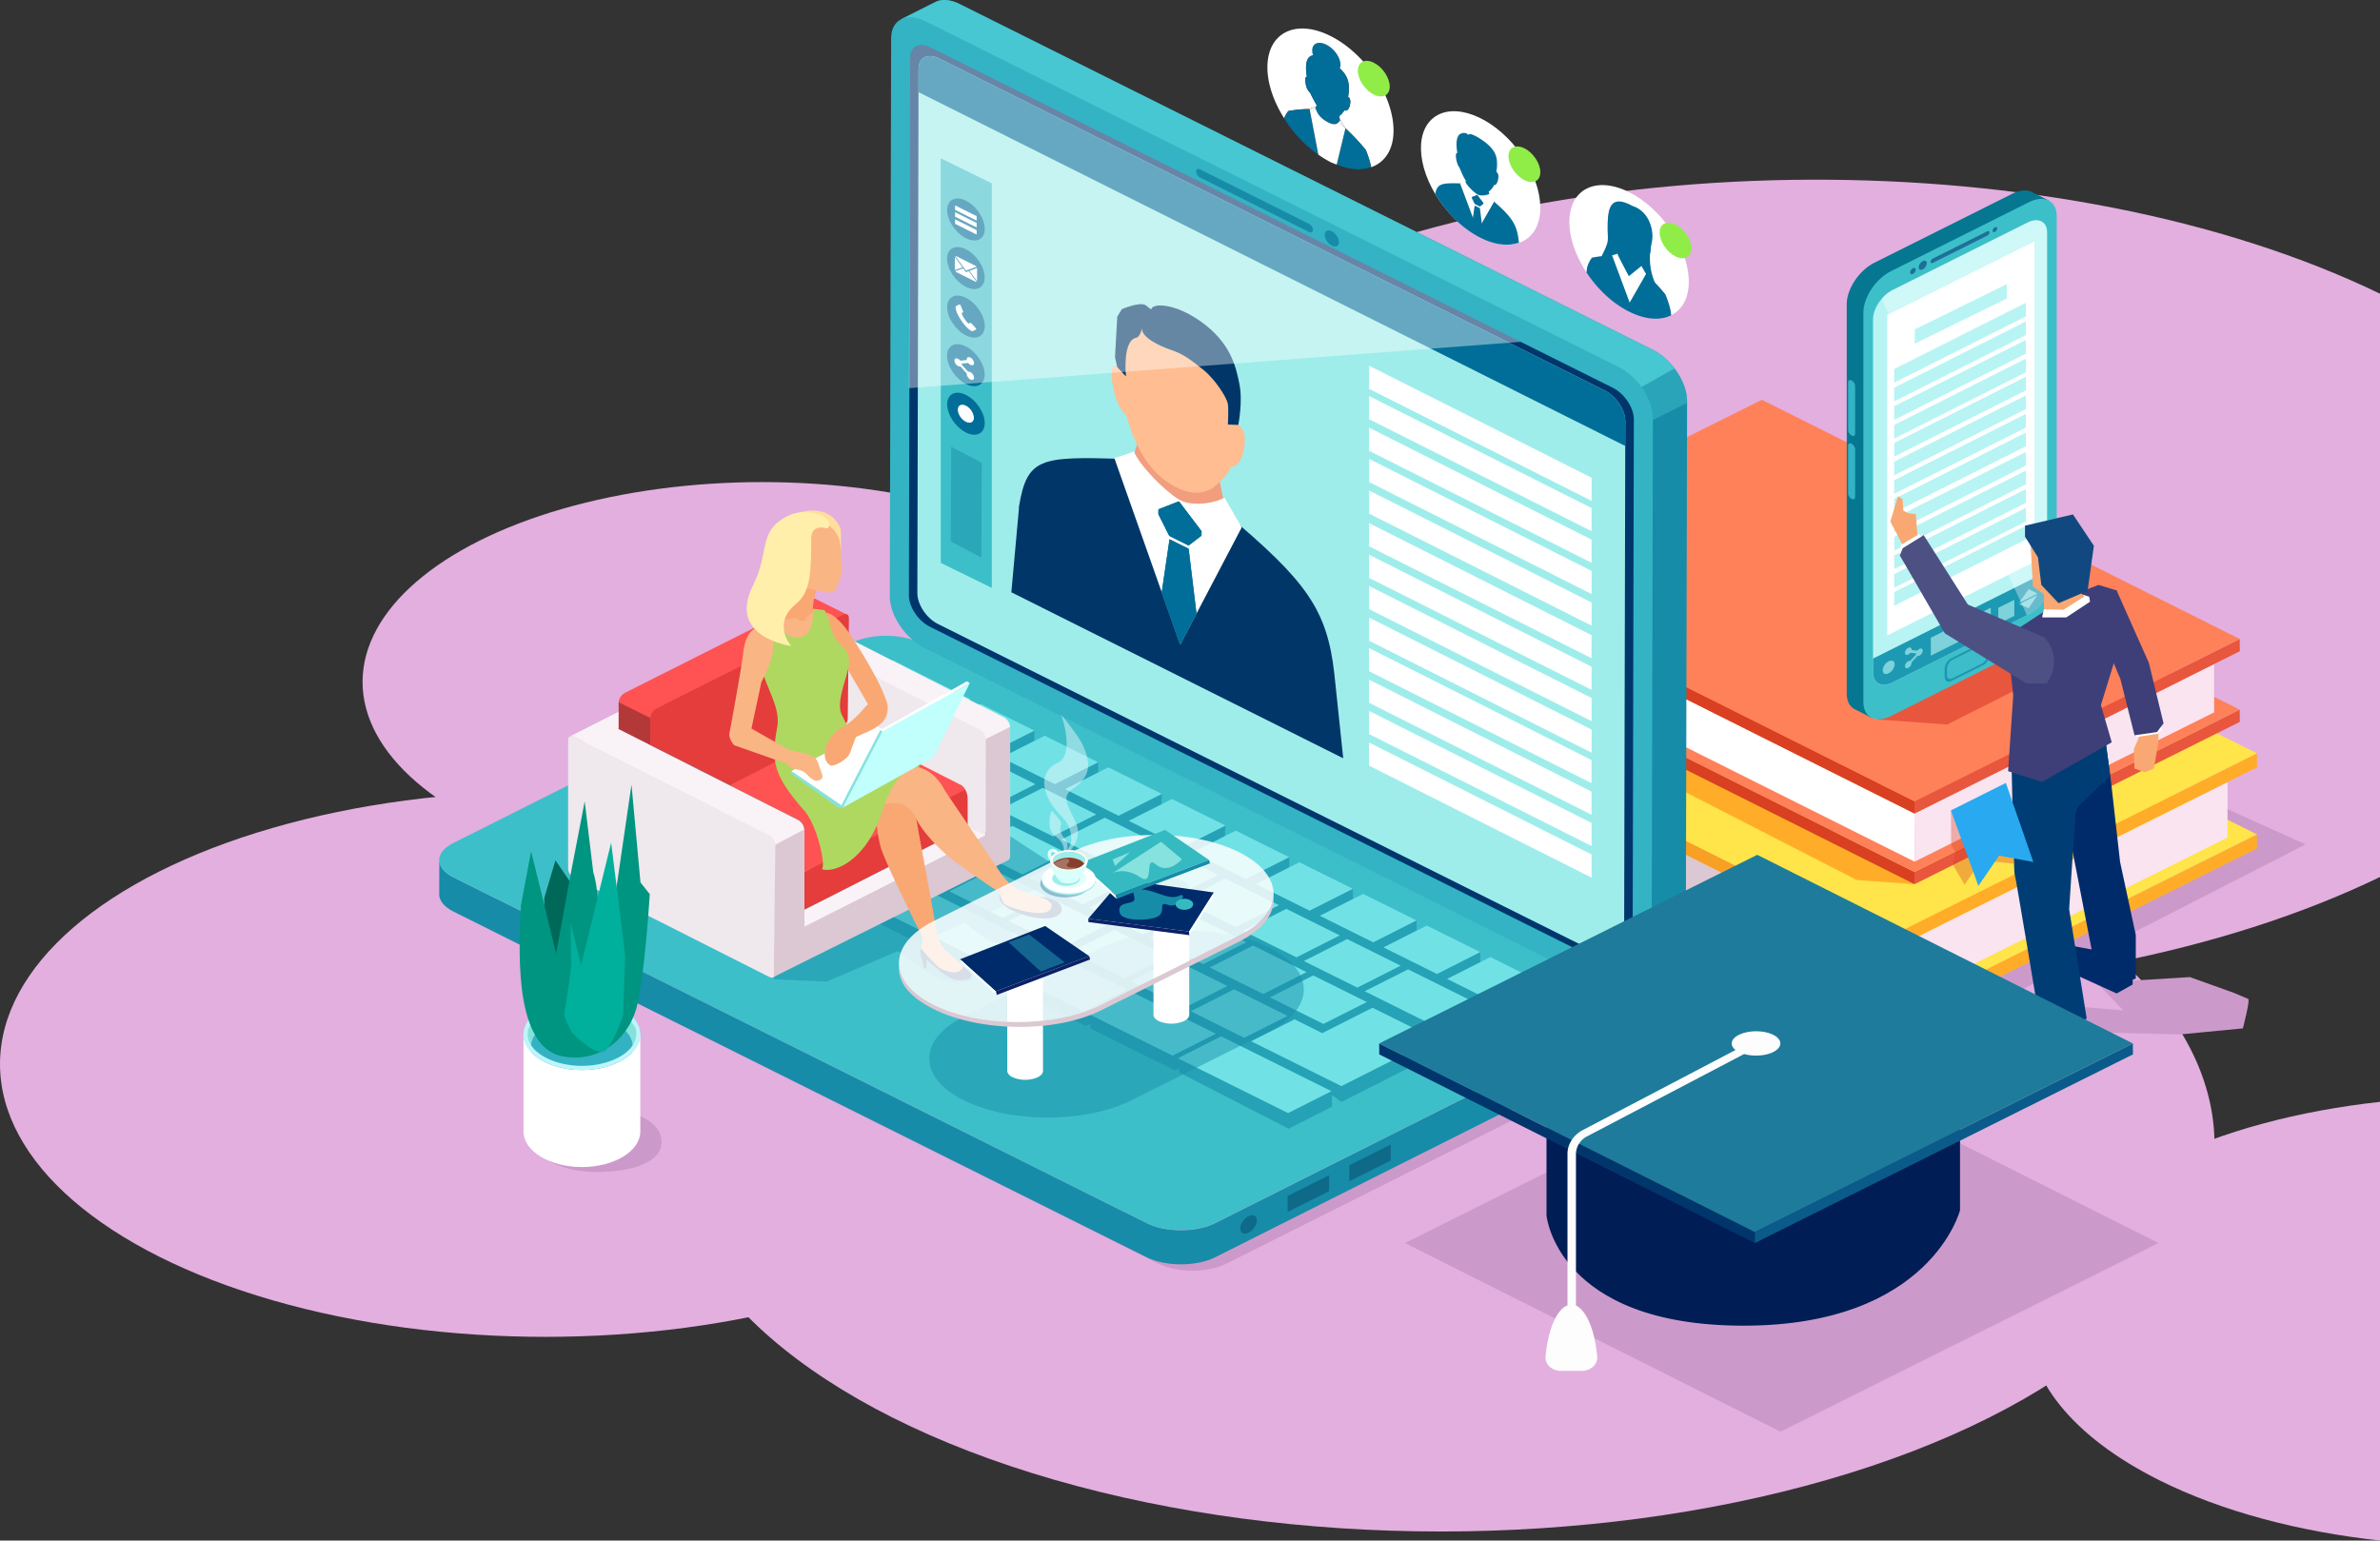 <svg xmlns="http://www.w3.org/2000/svg" viewBox="0 0 1362.57 882.15"><rect x="0" y="0" width="1362.57" height="882.15" fill="#333333" stroke="none"/><defs><style>.cls-1{isolation:isolate;}.cls-2{fill:#e2afdf;}.cls-3{fill:#cc9aca;}.cls-4{fill:#f89f26;}.cls-5{fill:#ffad29;}.cls-6{fill:#ffe44a;}.cls-7{fill:#dbc8d2;}.cls-8{fill:#f9e4f0;}.cls-30,.cls-9{fill:#d84021;}.cls-10{fill:#e8563d;}.cls-11{fill:#ff815a;}.cls-12,.cls-22,.cls-26,.cls-46,.cls-63{fill:#fff;}.cls-13{fill:#067791;}.cls-14{fill:#3dbfc9;}.cls-15{fill:#b8f4f4;}.cls-16,.cls-23,.cls-56{fill:#002b6a;}.cls-16{opacity:0.53;}.cls-17{fill:#2094af;}.cls-18{fill:#3dbcc9;}.cls-19{fill:#33b3c4;}.cls-20{fill:#1d99b3;}.cls-21{fill:#7dd2db;}.cls-22{opacity:0.33;}.cls-23,.cls-24,.cls-25,.cls-26,.cls-27,.cls-28,.cls-29{fill-rule:evenodd;}.cls-24{fill:#003d75;}.cls-25,.cls-54{fill:#f9a873;}.cls-27{fill:#3e3f78;}.cls-28{fill:#11487f;}.cls-29{fill:#4d5083;}.cls-30{opacity:0.34;}.cls-31{fill:#29a9ef;}.cls-32,.cls-33,.cls-45{fill:#168ca8;}.cls-33{opacity:0.57;}.cls-34{fill:#70e2e5;}.cls-35{opacity:0.64;}.cls-36{fill:#00234c;opacity:0.51;}.cls-37,.cls-38{fill:#47c7d1;}.cls-37{opacity:0.41;}.cls-39{fill:#01366c;}.cls-40{fill:#9fedeb;}.cls-41{fill:#006e98;}.cls-42{fill:#003768;}.cls-43{fill:#f19d7e;}.cls-44{fill:#ffbd91;}.cls-45{opacity:0.46;}.cls-46{opacity:0.4;mix-blend-mode:screen;}.cls-47{fill:#f9f2f7;}.cls-48{fill:#efe8ed;}.cls-49{fill:#e53c3c;}.cls-50{fill:#ff5252;}.cls-51{fill:#b33939;}.cls-52{fill:#99b204;}.cls-53{fill:#ffde9c;}.cls-55{fill:#fab585;}.cls-57{fill:#afd860;}.cls-58{fill:#c0fffc;}.cls-59{fill:#86e2de;}.cls-60{fill:#ffefab;}.cls-61{fill:#90ed48;}.cls-62{fill:#36bac1;}.cls-63{opacity:0.84;}.cls-64{fill:#0c2066;}.cls-65{fill:#29a3b7;}.cls-65,.cls-70{opacity:0.5;}.cls-66{fill:#00638e;opacity:0.37;}.cls-67,.cls-68{fill:#d9fffb;}.cls-67{opacity:0.63;}.cls-69{fill:#fcdea9;}.cls-70{fill:#f3f5f6;}.cls-71{fill:#893e29;}.cls-72{fill:#e9ecee;opacity:0.3;mix-blend-mode:lighten;}.cls-73{fill:#eef8ff;opacity:0.47;}.cls-74{fill:#85e1dd;}.cls-75{fill:#33b2c3;}.cls-76{fill:#bff5fa;}.cls-77{fill:#006859;}.cls-78{fill:#009580;}.cls-79{fill:#00af9c;}.cls-80{fill:#001d56;}.cls-81{fill:#0a5b89;}.cls-82{fill:#1e7b9b;}.cls-83{fill:#fdfdfd;}</style></defs><title>people-home-officeAsset 1</title><g class="cls-1"><g id="Layer_2" data-name="Layer 2"><g id="_ÎÓÈ_1" data-name="—ÎÓÈ_1"><path class="cls-2" d="M1362.57,168.18c-181.82-87.93-471.66-87.06-651.19,2.73C530,261.63,530,408.72,711.38,499.45c179.53,89.78,469.37,90.65,651.19,2.73Z"/><ellipse class="cls-2" cx="824.9" cy="655.44" rx="442.94" ry="221.52"/><ellipse class="cls-2" cx="312.28" cy="609.32" rx="312.28" ry="156.18"/><ellipse class="cls-2" cx="436.37" cy="390.47" rx="228.8" ry="114.42"/><path class="cls-2" d="M1362.57,630.94c-46.3,5.11-90.36,16.55-126.37,34.56-100.54,50.28-100.54,131.81,0,182.09,36,18,80.07,29.45,126.37,34.56Z"/><path class="cls-3" d="M1248.29,592.32l-61.16-1.46-16.53-16.17,45.06,3.92-15.23-15.83,53.27-3.28,25.13,9,8.22,3.48c1.44,0-3,16.88-3,16.88Z"/><polygon class="cls-3" points="1268.45 460.25 1319.95 483.53 1142.1 574.55 1077.58 580.58 1268.45 460.25"/><polygon class="cls-3" points="1078.29 592.49 1045.16 590.09 733.66 434.28 797.23 402.52 1078.29 592.49"/><g class="cls-1"><polygon class="cls-4" points="764.14 427.23 764.2 435.28 1078.35 592.56 1078.29 584.5 764.14 427.23"/><polygon class="cls-5" points="1078.29 584.5 1078.35 592.56 1292.17 485.84 1292.11 477.8 1078.29 584.5"/><polygon class="cls-6" points="764.14 427.23 1078.29 584.5 1292.11 477.8 977.96 320.53 764.14 427.23"/></g><g class="cls-1"><polygon class="cls-7" points="783.19 398.33 783.26 430.03 1078.39 577.74 1078.32 546.05 783.19 398.33"/><polygon class="cls-8" points="1275.28 447.86 1275.28 479.59 1078.39 577.74 1078.32 546.05 1275.28 447.86"/></g><g class="cls-1"><polygon class="cls-4" points="764.14 380.78 764.2 388.83 1078.35 546.11 1078.29 538.05 764.14 380.78"/><polygon class="cls-5" points="1078.29 538.05 1078.35 546.11 1292.17 439.39 1292.11 431.35 1078.29 538.05"/><polygon class="cls-6" points="764.14 380.78 1078.29 538.05 1292.11 431.35 977.96 274.08 764.14 380.78"/></g><polygon class="cls-5" points="1096.09 506.3 1062.97 503.9 801.17 369.52 849 344.19 1096.09 506.3"/><g class="cls-1"><polygon class="cls-9" points="822.43 362.31 822.48 369.32 1096.09 506.3 1096.04 499.29 822.43 362.31"/><polygon class="cls-10" points="1096.04 499.29 1096.09 506.3 1282.32 413.36 1282.27 406.35 1096.04 499.29"/><polygon class="cls-11" points="822.43 362.31 1096.04 499.29 1282.27 406.35 1008.66 269.37 822.43 362.31"/></g><polygon class="cls-12" points="839.01 337.14 839.08 364.74 1096.13 493.4 1096.06 465.8 839.01 337.14"/><polygon class="cls-8" points="1267.61 380.27 1267.61 407.91 1096.13 493.4 1096.06 465.8 1267.61 380.27"/><g class="cls-1"><polygon class="cls-9" points="822.43 321.86 822.48 328.86 1096.09 465.84 1096.04 458.83 822.43 321.86"/><polygon class="cls-10" points="1096.04 458.83 1096.09 465.84 1282.32 372.9 1282.27 365.89 1096.04 458.83"/><polygon class="cls-11" points="822.43 321.86 1096.04 458.83 1282.27 365.89 1008.66 228.92 822.43 321.86"/></g><polygon class="cls-10" points="1074.88 411.97 1114.79 414.88 1219.95 361.78 1159.89 352.45 1074.88 401.37 1074.88 411.97"/><path class="cls-13" d="M1073.07,405.22l79.09-39.55c8.69-4.35,15.79-15,15.79-23.69V118.85c0-2.66,5.06-4,5.06-4l-9.86-4.95c-2.85-1.34-6.73-1.1-11,1l-79.09,39.55c-8.69,4.35-15.79,15-15.79,23.69V397.33c0,4.34,1.77,7.4,4.64,8.83l9.85,4.93S1070.18,406.66,1073.07,405.22Z"/><path class="cls-14" d="M1082.59,410l79.1-39.56c8.68-4.34,15.79-15,15.79-23.69V123.62c0-8.68-7.11-12.23-15.79-7.89l-79.1,39.56c-8.68,4.34-15.79,15-15.79,23.68V402.1C1066.8,410.79,1073.91,414.34,1082.59,410Z"/><path class="cls-15" d="M1083.46,390.74l77.35-38.69c6.13-3.06,11.15-8.61,11.15-14.74V133c0-6.13-5-8.64-11.15-5.57l-77.35,38.68c-6.13,3.07-11.14,10.59-11.14,16.72V385.16C1072.32,391.29,1077.33,393.8,1083.46,390.74Z"/><path class="cls-16" d="M1106.5,148.08l31.27-15.64c.68-.33,1.23-.06,1.23.62h0a2.32,2.32,0,0,1-1.23,1.84l-31.27,15.64c-.67.33-1.22.06-1.22-.62h0A2.33,2.33,0,0,1,1106.5,148.08Z"/><path class="cls-17" d="M1116.89,377.09l18.65-9.33a2.3,2.3,0,0,1,3.54,2.18v4.77c0,2-1.59,5.09-3.54,6.06l-18.65,9.34c-2,1-3.54-.59-3.54-2.53v-4.77A7.34,7.34,0,0,1,1116.89,377.09Z"/><path class="cls-18" d="M1117.84,377.78l16.75-8.37c1.75-.88,3.17-.16,3.17,1.58v4.29a6,6,0,0,1-3.17,4.76l-16.75,8.37c-1.74.88-3.17.16-3.17-1.58v-4.29A6,6,0,0,1,1117.84,377.78Z"/><path class="cls-16" d="M1098.44,153.07a4.42,4.42,0,0,1,2.35-3.52c1.29-.65,2.34-.12,2.34,1.17a4.43,4.43,0,0,1-2.34,3.53C1099.49,154.9,1098.44,154.37,1098.44,153.07Z"/><path class="cls-16" d="M1093.58,156a3,3,0,0,1,1.6-2.4c.88-.44,1.6-.08,1.6.8a3,3,0,0,1-1.6,2.4C1094.29,157.22,1093.58,156.86,1093.58,156Z"/><path class="cls-16" d="M1141.15,131c.52-.77,1.36-1.19,1.88-.94s.52,1.1,0,1.88-1.36,1.2-1.88.94S1140.63,131.82,1141.15,131Z"/><path class="cls-13" d="M1060.38,249.13l.81.48a13.69,13.69,0,0,0,2.33-1.21,1.18,1.18,0,0,0,.59-1.13V219.75a3.79,3.79,0,0,0-2-3h0a1.52,1.52,0,0,0-1.54-.06s-2.27.88-2.27,1.37l1.79,27.22C1060.07,246.37,1059.27,248.57,1060.38,249.13Z"/><path class="cls-13" d="M1061,284.53l.21,1.34,2.29-1.18a1.16,1.16,0,0,0,.66-1.16V256a3.79,3.79,0,0,0-2-3h0a1.58,1.58,0,0,0-1.43-.12l-2.07,1.14,1.48,27.5A10,10,0,0,0,1061,284.53Z"/><path class="cls-19" d="M1060.07,249.39h0c1.11.56,2,.1,2-1V220.86a3.79,3.79,0,0,0-2-3h0c-1.11-.56-2-.11-2,1v27.52A3.81,3.81,0,0,0,1060.07,249.39Z"/><path class="cls-19" d="M1060.07,285.65h0c1.11.56,2,.1,2-1V257.12a3.82,3.82,0,0,0-2-3h0c-1.11-.55-2-.1-2,1v27.52A3.81,3.81,0,0,0,1060.07,285.65Z"/><path class="cls-20" d="M1172,327.26v10.05c0,6.13-5,11.68-11.15,14.74l-77.35,38.69c-6.13,3.06-11.14.55-11.14-5.58v-8.07Z"/><polygon class="cls-21" points="1105.4 375.46 1139.73 358.29 1139.73 348.01 1105.4 365.18 1105.4 375.46"/><path class="cls-21" d="M1092.5,378.6a1.69,1.69,0,0,1,1.16-.18l3.32-3.65a1.53,1.53,0,0,1,0-.3,1.84,1.84,0,0,1,0-.33l-3.32-.33a3.49,3.49,0,0,1-1.16,1c-1.06.52-1.91.1-1.91-1a3.57,3.57,0,0,1,1.91-2.86c1-.53,1.91-.1,1.91.95a1.84,1.84,0,0,1,0,.33l3.32.33a3.6,3.6,0,0,1,1.16-1c1.06-.52,1.91-.1,1.91,1a3.58,3.58,0,0,1-1.91,2.86,1.69,1.69,0,0,1-1.16.19l-3.32,3.65a1.39,1.39,0,0,1,0,.3,3.59,3.59,0,0,1-1.91,2.86c-1.06.53-1.91.1-1.91-.95A3.6,3.6,0,0,1,1092.5,378.6Z"/><path class="cls-21" d="M1077.85,383.82c0,1.9,1.53,2.67,3.43,1.72a6.47,6.47,0,0,0,3.43-5.15c0-1.89-1.54-2.66-3.43-1.72A6.46,6.46,0,0,0,1077.85,383.82Z"/><polygon class="cls-21" points="1161.44 337.37 1166.46 339.88 1155.91 345.15 1161.44 337.37"/><polygon class="cls-21" points="1161.44 348.25 1166.46 340.73 1155.91 346 1161.44 348.25"/><polygon class="cls-21" points="1144.02 357.24 1153.21 352.64 1153.21 343.45 1144.02 348.05 1144.02 357.24"/><polygon class="cls-12" points="1164.7 321.7 1080.44 363.83 1080.44 180.37 1164.7 138.23 1164.7 321.7"/><path class="cls-22" d="M1083.46,166.13l77.35-38.68c6.13-3.07,11.15-.56,11.15,5.57V337.31c0,6.13-5,11.68-11.15,14.74l-.43.22L1077.29,171.1A20.23,20.23,0,0,1,1083.46,166.13Z"/><polygon class="cls-15" points="1096.21 196.8 1148.92 170.9 1148.92 162.7 1096.21 188.6 1096.21 196.8"/><polygon class="cls-15" points="1084.43 219.14 1159.85 181.18 1159.85 173.34 1084.43 211.31 1084.43 219.14"/><polygon class="cls-15" points="1084.43 229.85 1159.85 191.88 1159.85 184.05 1084.43 222.01 1084.43 229.85"/><polygon class="cls-15" points="1084.41 240.46 1159.83 202.49 1159.83 194.66 1084.41 232.62 1084.41 240.46"/><polygon class="cls-15" points="1084.41 251.17 1159.83 213.2 1159.83 205.36 1084.41 243.33 1084.41 251.17"/><polygon class="cls-15" points="1084.44 261.48 1159.86 223.52 1159.86 215.68 1084.44 253.65 1084.44 261.48"/><polygon class="cls-15" points="1084.44 272.19 1159.86 234.22 1159.86 226.39 1084.44 264.35 1084.44 272.19"/><polygon class="cls-15" points="1084.42 282.8 1159.84 244.83 1159.84 237 1084.42 274.96 1084.42 282.8"/><polygon class="cls-15" points="1084.42 293.5 1159.84 255.54 1159.84 247.7 1084.42 285.67 1084.42 293.5"/><polygon class="cls-15" points="1084.45 304.56 1159.87 266.59 1159.87 258.76 1084.45 296.72 1084.45 304.56"/><polygon class="cls-15" points="1084.45 315.27 1159.87 277.3 1159.87 269.46 1084.45 307.43 1084.45 315.27"/><polygon class="cls-15" points="1084.43 325.88 1159.85 287.91 1159.85 280.07 1084.43 318.04 1084.43 325.88"/><polygon class="cls-15" points="1084.43 336.58 1159.85 298.62 1159.85 290.78 1084.43 328.75 1084.43 336.58"/><polygon class="cls-15" points="1084.45 346.85 1159.87 308.89 1159.87 301.05 1084.45 339.02 1084.45 346.85"/><polygon class="cls-23" points="1220.98 557.8 1220.98 563.73 1211.81 568.87 1187.45 557.8 1185.9 541.55 1205.5 545.16 1220.98 557.8"/><path class="cls-23" d="M1169.14,578.43c-.78,0-17.54,2.84-17.54,2.84l-6.71,8.82,2.58,3.3,39.15,3.85,4.33-4.15,3.2-3L1190,576.37Z"/><path class="cls-23" d="M1203.7,418.63c0,1.17,1.8,6.07,1.8,6.07l3.1,23.05,5.16,45.82,9,41.79v25l-9.54,3.35-13.67-9.29-15.22-78.67Z"/><path class="cls-24" d="M1151.6,436.05s1.29,63.71,1.8,64.49,13.93,81.76,13.93,81.76,10.06,8.51,10.83,7.74,16.51-6.71,16.51-6.71l-10.06-62.68s3.57-57.18,4.13-57.77c3.86-4.13,19.4-18.52,19.4-18.52l-2.64-19.66Z"/><path class="cls-25" d="M1091,315.9c0-.77-8.77-17.28-8.77-17.28l4.38-14.44,2.58,1.54.52,6.71,3.09,1.55,4,.33,1.38,17.21Z"/><polygon class="cls-26" points="1088.4 311.98 1087.67 316.64 1094.29 326.11 1102.41 310.68 1098.97 305.69 1088.4 311.98"/><polygon class="cls-25" points="1235.76 415.63 1235.64 425.12 1233.12 440.05 1227.86 442.17 1221.99 440.05 1221.66 428.97 1228.13 413.79 1235.76 415.63"/><polygon class="cls-26" points="1236.93 413.79 1237.76 417.52 1235.48 420.13 1222.77 422.09 1222.75 419.25 1236.93 413.79"/><polygon class="cls-27" points="1234.88 419.19 1222.04 421.03 1213.93 388.79 1194.47 342.72 1211.77 338.07 1230.25 379.55 1238.65 414.22 1234.88 419.19"/><polygon class="cls-27" points="1156.72 359.02 1182.24 342.29 1201.43 334.94 1211.77 338.07 1216.56 359.02 1202.8 403.73 1208.99 425.05 1169.1 447.75 1149.65 441.59 1150.23 433.14 1152.59 398.22 1149.84 372.77 1156.72 359.02"/><path class="cls-25" d="M1170.17,353.26v-15s15.73-5.42,16.5-4.64,7.48,9.28,7.48,9.28l-10.57,9.29Z"/><path class="cls-25" d="M1176.55,345.39c-.26-1-12.7-9.51-12.7-9.51l-1.33-24.76,8,9Z"/><polygon class="cls-28" points="1159.33 307.31 1159.33 301 1186.79 294.57 1198.76 312.52 1195.17 338.31 1178.54 345.39 1168.68 334.94 1166.73 319.09 1159.33 307.31"/><path class="cls-26" d="M1193.18,341.66s-11.8,7.49-11.8,7.49l-11.21-.23s-1.23,4.64-.89,4.64h13.65l13.62-9-.46-2.89-3.87-1.21Z"/><path class="cls-29" d="M1170.47,365l-43.85-18.83-25.28-39.72-12,7.44-1.68,4.16,25.8,44.63,46.68,28.63h11.61S1182.07,378.19,1170.47,365Z"/><path class="cls-30" d="M1116.91,464.05l.18,19.56,2.42,4.33-1.36,7.37,6.58,11.3,9.75-14.12s19.71,2.46,19.28,2-5.09-12.3-5.09-12.3Z"/><polygon class="cls-31" points="1116.91 464.05 1132.64 507.28 1144.52 489.94 1164.1 493.59 1148.37 448.32 1116.91 464.05"/><path class="cls-3" d="M953.94,576.78l-378.23-189c-10.8-5.39-52,7.16-62.65,12.55L284.75,515c-10.72,5.39-10.66,14.19.12,19.57l378.23,189c10.78,5.39,28.35,5.38,39.07,0L950.24,599.13C968.83,588.52,964.72,582.16,953.94,576.78Z"/><path class="cls-32" d="M924,585.78,695.65,700.44c-10.72,5.39-28.29,5.4-39.07,0L259.64,502.39c-5.42-2.71-8.14-6.28-8.12-9.84q0,9.78-.07,19.55c0,3.56,2.7,7.14,8.13,9.86l397,198c10.76,5.38,28.34,5.37,39.06,0l228.3-114.68c5.33-2.66,8-6.19,8-9.7q0-9.78.06-19.56C931.94,579.59,929.28,583.11,924,585.78Z"/><path class="cls-14" d="M923.74,566.16,526.8,368.1c-10.79-5.39-28.36-5.39-39.07,0L259.43,482.76c-10.72,5.39-10.66,14.19.12,19.57L656.48,700.39c10.79,5.39,28.35,5.38,39.07,0L923.87,585.72C934.59,580.33,934.53,571.54,923.74,566.16Z"/><polygon class="cls-33" points="434.32 491.23 434.13 494.4 488.23 521.29 621.62 587.57 624.27 586.24 624.32 588.92 672.61 612.89 675.17 611.6 674.99 614.09 737.73 646.3 762.61 633.73 762.58 627.01 768 630.99 821.55 603.9 821.61 595.39 830.08 599.61 853.84 587.57 853.92 581 858.99 585 883.93 571.97 883.93 563.26 853.32 548.04 847.49 551 847.49 545.16 816.86 529.93 811.03 532.87 811.03 527.03 780.42 511.82 774.58 515.08 774.56 508.92 743.95 493.7 738.12 497.23 738.12 490.81 707.51 475.6 701.18 479.68 701.67 472.68 671.03 457.48 664.95 461.77 665.2 454.56 634.57 439.35 628.76 443.15 628.76 436.46 598.11 421.23 592.19 424.22 592.28 418.33 561.63 403.11 556.37 408.95 555.91 400.43 511.36 378.12 486.53 390.68 486.53 396.24 480.99 393.48 456.16 406.04 456.16 411.62 450.58 408.84 425.77 421.4 425.76 426.99 420.19 424.21 395.4 436.78 395.4 442.52 389.65 439.66 364.87 452.21 365.15 460.11 431.06 492.88 434.32 491.23"/><polygon class="cls-34" points="732.19 518.32 707.37 530.87 676.74 515.66 701.57 503.11 732.19 518.32"/><polygon class="cls-34" points="762.25 624.82 737.45 637.37 674.31 605.99 699.11 593.42 762.25 624.82"/><polygon class="cls-34" points="847.49 545.16 822.67 557.71 792.04 542.48 816.86 529.93 847.49 545.16"/><polygon class="cls-34" points="782.49 573.78 757.66 586.32 727.01 571.11 751.84 558.55 782.49 573.78"/><polygon class="cls-34" points="748.01 556.65 723.21 569.21 692.57 553.98 717.4 541.43 748.01 556.65"/><polygon class="cls-34" points="801.89 552.95 777.07 565.51 746.46 550.3 771.26 537.73 801.89 552.95"/><polygon class="cls-34" points="883.93 563.23 859.1 575.78 828.47 560.54 853.3 547.99 883.93 563.23"/><polygon class="cls-34" points="713.55 539.53 688.75 552.1 658.12 536.87 682.95 524.31 713.55 539.53"/><polygon class="cls-34" points="702.71 564.6 677.88 577.15 647.27 561.93 672.07 549.39 702.71 564.6"/><polygon class="cls-34" points="737.15 581.72 712.33 594.27 681.71 579.05 706.53 566.5 737.15 581.72"/><polygon class="cls-34" points="668.64 547.67 643.82 560.22 613.19 545 638.01 532.45 668.64 547.67"/><polygon class="cls-34" points="853.57 578.62 828.75 591.19 781.31 567.61 806.12 555.07 853.57 578.62"/><polygon class="cls-34" points="821.55 594.82 792.79 609.37 776.29 617.72 767.96 621.92 716.31 596.25 741.14 583.69 757.01 591.59 785.77 577.04 821.55 594.82"/><polygon class="cls-34" points="696.09 591.94 671.28 604.47 623.41 580.71 648.24 568.15 696.09 591.94"/><polygon class="cls-34" points="555.91 400.46 531.1 412.99 486.53 390.68 511.36 378.12 555.91 400.46"/><polygon class="cls-34" points="592.78 449.03 567.95 461.58 537.34 446.37 562.15 433.82 592.78 449.03"/><polygon class="cls-34" points="738.12 490.81 713.31 503.36 682.68 488.15 707.51 475.6 738.12 490.81"/><polygon class="cls-34" points="697.32 500.99 672.52 513.56 641.88 498.32 666.7 485.79 697.32 500.99"/><polygon class="cls-34" points="645.13 566.6 620.29 579.15 485.77 512.3 510.56 499.75 645.13 566.6"/><polygon class="cls-34" points="592.28 418.33 567.45 430.89 536.84 415.67 561.63 403.11 592.28 418.33"/><polygon class="cls-34" points="495.6 461.69 470.79 474.24 395.4 436.78 420.19 424.21 495.6 461.69"/><polygon class="cls-34" points="701.67 472.68 676.84 485.24 646.21 470.02 671.03 457.48 701.67 472.68"/><polygon class="cls-34" points="575.77 471.04 550.94 483.6 520.32 468.4 545.15 455.85 575.77 471.04"/><polygon class="cls-34" points="454.55 471.9 429.74 484.45 364.87 452.21 389.65 439.66 454.55 471.9"/><polygon class="cls-34" points="663.1 483.43 638.26 495.99 607.65 480.77 632.48 468.22 663.1 483.43"/><polygon class="cls-34" points="530.45 479 505.62 491.56 475.01 476.34 499.82 463.78 530.45 479"/><polygon class="cls-34" points="610.2 488.18 585.38 500.73 554.77 485.5 579.6 472.95 610.2 488.18"/><polygon class="cls-34" points="564.52 495.93 539.69 508.48 509.07 493.26 533.9 480.73 564.52 495.93"/><polygon class="cls-34" points="774.56 508.92 749.77 521.47 719.11 506.25 743.95 493.7 774.56 508.92"/><polygon class="cls-34" points="506.25 497.58 481.42 510.14 433.57 486.36 458.37 473.8 506.25 497.58"/><polygon class="cls-34" points="644.66 505.29 619.83 517.84 589.22 502.62 614.05 490.07 644.66 505.29"/><polygon class="cls-34" points="598.97 513.05 574.16 525.61 543.5 510.39 568.33 497.84 598.97 513.05"/><polygon class="cls-34" points="811.03 527.03 786.2 539.59 755.6 524.38 780.42 511.82 811.03 527.03"/><polygon class="cls-34" points="679.12 522.4 654.29 534.96 623.66 519.75 648.49 507.2 679.12 522.4"/><polygon class="cls-34" points="767.02 535.63 742.24 548.19 711.59 532.98 736.41 520.42 767.02 535.63"/><polygon class="cls-34" points="633.03 529.98 608.2 542.53 577.6 527.32 602.43 514.77 633.03 529.98"/><polygon class="cls-34" points="628.76 436.46 603.93 449 573.31 433.79 598.11 421.23 628.76 436.46"/><polygon class="cls-34" points="556.37 430.95 531.57 443.51 456.16 406.04 480.99 393.48 556.37 430.95"/><polygon class="cls-34" points="506.74 436.75 481.92 449.31 425.76 421.4 450.58 408.84 506.74 436.75"/><polygon class="cls-34" points="665.2 454.56 640.37 467.11 609.76 451.9 634.57 439.35 665.2 454.56"/><polygon class="cls-34" points="541.32 453.93 516.49 466.48 485.86 451.28 510.68 438.72 541.32 453.93"/><polygon class="cls-34" points="627.6 466.35 602.82 478.91 572.16 463.7 597 451.14 627.6 466.35"/><g class="cls-35"><path class="cls-36" d="M710.06,703.49c0,2.61,2.12,3.68,4.74,2.37s4.75-4.5,4.75-7.12-2.13-3.68-4.75-2.37S710.06,700.87,710.06,703.49Z"/><polygon class="cls-36" points="772.48 676.39 796.21 664.53 796.21 655.39 772.48 667.26 772.48 676.39"/><polygon class="cls-36" points="883.13 620.95 913.31 605.92 913.31 598.24 883.13 613.27 883.13 620.95"/><polygon class="cls-36" points="737.19 693.94 760.92 682.07 760.92 672.94 737.19 684.81 737.19 693.94"/></g><path class="cls-32" d="M946.33,200.37,549.4,2.31C544-.4,539-.65,535.47,1.15L515.9,11c3.56-1.8,427.44,557.2,423.92,559l9.77-4.9c3.27-1.65,6.53-3.28,9.78-4.93,3.53-1.77,5.73-5.53,5.75-10.85l.75-319.67C965.9,218.9,957.12,205.75,946.33,200.37Z"/><path class="cls-37" d="M874.15,212l44.47-22.24L957.1,209c5.29,6.14,8.79,13.86,8.77,20.62v1.14l-27.1,13.55Z"/><path class="cls-38" d="M515.9,11l19.57-9.83C539-.65,544-.4,549.4,2.31L946.33,200.37A36.47,36.47,0,0,1,958.66,211c-13.71,7.64-28.12,15.88-28.12,15.88L525.71,22.39C519.7,14.92,516.2,10.83,515.9,11Z"/><path class="cls-19" d="M926.77,210.2l-396.93-198c-10.79-5.4-19.63-1-19.66,9.67l-.75,319.66c0,10.72,8.74,23.88,19.52,29.28L925.89,568.82c10.79,5.37,19.63,1,19.67-9.72l.74-319.66C946.34,228.72,937.56,215.58,926.77,210.2Z"/><path class="cls-39" d="M923.37,222.07,533.13,27.34c-6.64-3.31-12-.6-12.07,6l-.71,307.59c0,6.57,5.35,14.64,12,17.94L922.59,553.58c6.61,3.3,12.08.64,12.1-5.93l.7-307.6C935.41,233.49,930,225.36,923.37,222.07Z"/><path class="cls-40" d="M918.8,223.66,537.68,33.48c-6.49-3.23-11.77-.58-11.79,5.84l-.69,300.41c0,6.42,5.22,14.3,11.71,17.53L918,547.44c6.46,3.22,11.8.62,11.82-5.8l.68-300.42C930.56,234.82,925.27,226.88,918.8,223.66Z"/><polygon class="cls-12" points="783.79 425.17 911.19 489.3 911.19 502.54 783.79 438.41 783.79 425.17"/><polygon class="cls-12" points="783.79 407.08 911.19 471.22 911.19 484.45 783.79 420.32 783.79 407.08"/><polygon class="cls-12" points="783.75 389.16 911.16 453.29 911.16 466.53 783.75 402.4 783.75 389.16"/><polygon class="cls-12" points="783.75 371.07 911.16 435.21 911.16 448.45 783.75 384.31 783.75 371.07"/><polygon class="cls-12" points="783.81 353.64 911.21 417.78 911.21 431.02 783.81 366.88 783.81 353.64"/><polygon class="cls-12" points="783.81 335.56 911.21 399.69 911.21 412.93 783.81 348.8 783.81 335.56"/><polygon class="cls-12" points="783.77 317.64 911.17 381.77 911.17 395.01 783.77 330.88 783.77 317.64"/><polygon class="cls-12" points="783.77 299.55 911.17 363.69 911.17 376.92 783.77 312.79 783.77 299.55"/><polygon class="cls-12" points="783.83 280.88 911.23 345.01 911.23 358.25 783.83 294.11 783.83 280.88"/><polygon class="cls-12" points="783.83 262.79 911.23 326.93 911.23 340.16 783.83 276.03 783.83 262.79"/><polygon class="cls-12" points="783.79 244.87 911.19 309 911.19 322.24 783.79 258.11 783.79 244.87"/><polygon class="cls-12" points="783.79 226.78 911.19 290.92 911.19 304.15 783.79 240.02 783.79 226.78"/><polygon class="cls-12" points="783.83 209.43 911.23 273.57 911.23 286.81 783.83 222.67 783.83 209.43"/><path class="cls-41" d="M918.8,223.66,537.68,33.48c-6.49-3.22-11.77-.58-11.79,5.84V52.78L930.54,255.41V241.22C930.56,234.82,925.27,226.88,918.8,223.66Z"/><path class="cls-42" d="M583.33,291.36v-1c4.6-28.3,12.34-28.95,58.4-27.65l60.18,31.37c46.07,38.66,57.87,54.95,62,91.67l5.1,48.45-190-95.05Z"/><polygon class="cls-43" points="647.2 266.7 651.28 253.44 675.13 267.41 697.4 271.34 702.03 294.02 675.6 302.22 647.2 266.7"/><path class="cls-12" d="M701,284.91c-2.82,2.16-17.66,6.24-26.23,1s-22.78-19.95-25.6-27.48c-2.35,1.37-11.22,3.82-11.22,3.82l37.74,106.85,35.18-67.07Z"/><polygon class="cls-41" points="663.24 291.67 674.93 287.1 687.88 304.2 687.84 306.71 680.46 312.33 669.45 306.83 663.2 294.39 663.24 291.67"/><polygon class="cls-41" points="663.24 291.67 674.93 287.1 687.88 304.2 687.84 306.71 680.46 312.33 669.45 306.83 663.2 294.39 663.24 291.67"/><polygon class="cls-41" points="685 351.31 675.64 369.15 665.08 339.25 669.56 308.8 680.5 314.2 685 351.31"/><polygon class="cls-41" points="663.24 291.67 674.93 287.1 687.88 304.2 687.84 306.71 680.46 312.33 669.45 306.83 663.2 294.39 663.24 291.67"/><polygon class="cls-41" points="685 351.31 675.64 369.15 665.08 339.25 669.56 308.8 680.5 314.2 685 351.31"/><path class="cls-44" d="M636.48,214.4c0-4.32,1.24-5.43,3.37-5.08-.51-9.08-1.78-19,1.45-23.9,6.15-9.27,23.13-8.37,34.72-2.57,11.12,5.56,25.29,19.16,31.51,33.75,3.83,9,1.89,17.37,1.4,26.67,2.36,1.8,3.74,4.18,3.74,8.75,0,6.79-3,16-7.81,15.13a34.79,34.79,0,0,1-2,3.79l-.15.18c-1.65,2.5-7.44,7.73-8.48,8.3,0,0,0,.06,0,.08-5.77,3.39-12.61,3.62-20-.05-11.23-5.61-19.16-14.26-26-31.07-.52-1.26-2.87-9.12-3.53-10.25a3.3,3.3,0,0,0-1.46-1.76C639.1,231.67,636.48,220.7,636.48,214.4Z"/><path class="cls-42" d="M653.81,187.75c-.7,5.31,9.93,10.39,17,12.76s11.26,5.87,17.89,11.07S702,227,702.91,231c.57,2.37.08,12.1.08,12.1l5.94.21s2.73-13.25.6-23.64c-2-10-5.1-23.43-21.87-35.44-15.22-10.9-28-10.68-28.52-7.14-1.18-.35-2.13-1.77-3.55-2.48-3.54-1.77-13.36,2.42-13.36,2.42l-2.59,4.32-1.3,23.17,1.29,5.72,5,5.31s-2.2-20.48,5.84-22.14C653,192.86,653.81,187.75,653.81,187.75Z"/><polygon class="cls-14" points="567.82 104.98 538.59 90.64 538.59 322.31 567.82 336.65 567.82 104.98"/><polygon class="cls-45" points="544.31 310.08 561.83 319.23 562.1 264.96 544.58 255.81 544.31 310.08"/><path class="cls-41" d="M563.78,131.06c0,5.94-4.82,8.34-10.76,5.37s-10.76-10.19-10.76-16.13,4.82-8.35,10.76-5.38S563.78,125.11,563.78,131.06Z"/><path class="cls-41" d="M563.73,158.86c0,5.94-4.82,8.35-10.76,5.38S542.21,154,542.21,148.1s4.82-8.35,10.76-5.38S563.73,152.92,563.73,158.86Z"/><path class="cls-41" d="M563.78,186.67c0,5.94-4.82,8.35-10.76,5.38s-10.76-10.2-10.76-16.14,4.82-8.35,10.76-5.38S563.78,180.73,563.78,186.67Z"/><path class="cls-41" d="M563.73,214.47c0,5.95-4.82,8.35-10.76,5.38s-10.76-10.2-10.76-16.14,4.82-8.35,10.76-5.37S563.73,208.53,563.73,214.47Z"/><path class="cls-41" d="M563.78,242.28c0,5.94-4.82,8.35-10.76,5.38s-10.76-10.2-10.76-16.14,4.82-8.35,10.76-5.38S563.78,236.34,563.78,242.28Z"/><path class="cls-12" d="M553,155.84l-1.57-2.17-4.51,1.61a1.76,1.76,0,0,0,.63.56l10.91,5.46a.74.74,0,0,0,.62.06l-4.5-6.11Z"/><path class="cls-12" d="M559.1,152.76a1.75,1.75,0,0,0-.62-.56l-10.91-5.45a.71.71,0,0,0-.62-.07l6.07,8.25Z"/><polygon class="cls-12" points="546.66 147.09 546.66 154.64 551.05 153.11 546.66 147.09"/><polygon class="cls-12" points="555 155.08 559.39 161.01 559.39 153.45 555 155.08"/><path class="cls-12" d="M558.86,188.34a.35.35,0,0,1-.17.41l-1.67.82a.5.5,0,0,1-.29.07,1.36,1.36,0,0,1-.35-.07l-.08,0-.16-.08a6.44,6.44,0,0,1-.77-.46,10.65,10.65,0,0,1-1.3-1.05,23.07,23.07,0,0,1-1.74-1.83,27.53,27.53,0,0,1-2.07-2.78,25.47,25.47,0,0,1-1.45-2.38c-.39-.71-.69-1.35-.93-1.91a12.83,12.83,0,0,1-.52-1.48,8.18,8.18,0,0,1-.24-1,3.53,3.53,0,0,1,0-.65c0-.14,0-.22,0-.24a.79.79,0,0,1,.12-.3.43.43,0,0,1,.21-.19l1.66-.83a.44.44,0,0,1,.4,0,.81.81,0,0,1,.29.24,1.85,1.85,0,0,1,.21.33l1.33,3.21a.73.73,0,0,1,.07.47.44.44,0,0,1-.22.29l-.61.3a.15.15,0,0,0,0,.06.37.37,0,0,0,0,.09,3.18,3.18,0,0,0,.23.71,7.8,7.8,0,0,0,.46,1c.21.39.5.87.88,1.44s.71,1,1,1.39a10.77,10.77,0,0,0,.73.83,4.13,4.13,0,0,0,.45.41l.16.11,0,0a.48.48,0,0,0,.12,0l.71-.37a.64.64,0,0,1,.53.06,1.11,1.11,0,0,1,.34.25h0l2.41,2.63A1.25,1.25,0,0,1,558.86,188.34Z"/><path class="cls-12" d="M555.55,213.08a1.81,1.81,0,0,0-1.28-.2l-3.65-4a1.66,1.66,0,0,0,0-.32,2.19,2.19,0,0,0,0-.36l3.65-.37a4,4,0,0,0,1.28,1.08c1.16.58,2.1.11,2.1-1a4,4,0,0,0-2.1-3.16c-1.16-.58-2.1-.11-2.1,1.05a2.19,2.19,0,0,0,0,.36l-3.66.37a3.84,3.84,0,0,0-1.27-1.08c-1.16-.58-2.1-.11-2.1,1a4,4,0,0,0,2.1,3.16,1.84,1.84,0,0,0,1.27.2l3.66,4a1.69,1.69,0,0,0,0,.33,4,4,0,0,0,2.1,3.15c1.16.58,2.1.11,2.1-1.05A4,4,0,0,0,555.55,213.08Z"/><path class="cls-12" d="M557.56,239.2c0,2.54-2,3.56-4.59,2.3s-4.6-4.36-4.6-6.9,2.06-3.56,4.6-2.3A8.64,8.64,0,0,1,557.56,239.2Z"/><polygon class="cls-12" points="546.8 120.17 559.14 126.34 559.14 123.78 546.8 117.61 546.8 120.17"/><polygon class="cls-12" points="546.8 124.08 559.14 130.25 559.14 127.68 546.8 121.51 546.8 124.08"/><polygon class="cls-12" points="546.8 128.15 559.14 134.32 559.14 131.76 546.8 125.59 546.8 128.15"/><path class="cls-46" d="M870.7,195.73,533.29,27.36c-6.74-3.35-12.23-.6-12.25,6.07l-.69,188.84Z"/><path class="cls-32" d="M749.37,132.82,687.14,101.7a4.41,4.41,0,0,1-2.33-3.5h0c0-1.28,1.05-1.8,2.33-1.16l62.23,31.12a4.38,4.38,0,0,1,2.32,3.49h0C751.69,132.94,750.65,133.46,749.37,132.82Z"/><path class="cls-32" d="M766.56,138.61c0,2.25-1.82,3.16-4.07,2a7.67,7.67,0,0,1-4.07-6.11c0-2.26,1.82-3.17,4.07-2A7.65,7.65,0,0,1,766.56,138.61Z"/><path class="cls-45" d="M442.56,560.72l30.83,1.36L514,544.56l15.94,11.3a26.27,26.27,0,0,0,15.75,6.22c9.26.22,12.33-.69,12.33-.69L536.41,549l-2.48-12.54,18.48-8.23s15.21,15.07,25.71,12.55-11.91-18.2-11.91-18.2L610.76,500,515,437.45Z"/><path class="cls-47" d="M578.29,416.21a6.9,6.9,0,0,0-3.57-5.46L463.25,354c-2-1-3.58-.19-3.58,1.81v64.55a6.89,6.89,0,0,0,3.58,5.46l113.91,57a.42.42,0,0,0,.14-.06l.14-.08,0,0a2.13,2.13,0,0,0,.89-1.87Z"/><path class="cls-48" d="M564.38,423.24a6.92,6.92,0,0,0-3.58-5.47L449.32,361c-2-1-3.57-.19-3.57,1.81v64.55a6.88,6.88,0,0,0,3.58,5.46l111.47,56.79,3.59-1.81Z"/><path class="cls-47" d="M328.63,421.91l8,4,120.24-60.87-1.34-8.89L326.3,421.66A2.83,2.83,0,0,1,328.63,421.91Z"/><path class="cls-49" d="M460.44,499.36V521L554,473.45V458.38c.15-4-1.2-7-4-9Z"/><path class="cls-50" d="M456.86,469.52a6.85,6.85,0,0,1,3.58,5.41v24.43l92.13-47.2a8.68,8.68,0,0,0-3.28-3.11l-61.35-31.11a9.3,9.3,0,0,0-8.32,0l-62.28,31.63Z"/><path class="cls-50" d="M485.34,352.18l-18.4-9.2a2.69,2.69,0,0,0-2.61.13L357.8,396.72a6.82,6.82,0,0,0-3.59,5.41V417.4l62,31.35,48.09-24.19a6.82,6.82,0,0,0,3.59-5.41Z"/><path class="cls-49" d="M486,353.9c0-2-1.61-2.79-3.59-1.81L375.86,405.7a6.84,6.84,0,0,0-3.57,5.41v15.5l45.62,23L481.75,417a6.81,6.81,0,0,0,3.59-5.41Z"/><polygon class="cls-51" points="354.21 417.4 372.29 426.61 372.29 411.11 354.21 402.13 354.21 417.4"/><polygon class="cls-47" points="564.23 478.25 553.99 473.45 460.44 521.02 460.44 531.22 564.23 478.25"/><path class="cls-47" d="M460.44,474.93a6.85,6.85,0,0,0-3.58-5.41L345.39,413.17c-2-1-11.51,8.68-11.51,10.66L341.81,479a6.8,6.8,0,0,0,3.58,5.41L443,549.55,459.31,541l.12-.06.16-.07,0,0a2.12,2.12,0,0,0,.9-1.86Z"/><path class="cls-48" d="M443.87,483.7a6.84,6.84,0,0,0-3.58-5.41L328.82,421.94c-2-1-3.57-.19-3.57,1.79v73.86a6.84,6.84,0,0,0,3.58,5.42l111.47,56.35c2,1,3.57.19,3.57-1.79Z"/><path class="cls-7" d="M577.4,492.45a2.17,2.17,0,0,0,.89-1.88V416.2l-13.91,7-.07,55L460.55,530.6l-.11-55.67-16.57,8.77L443,559.36Z"/><path class="cls-52" d="M477.58,335.11h0l0,0Z"/><path class="cls-53" d="M456.36,293.85s8.17,6.59,16.52,12.16c6.84,4.57-.57,9.17-1.48,14.81-.51,3.22.22,5.79-2,7.86-4.76,4.28-4.56,8.21-4.56,8.21s5.16-.32,11.37-7c4.51-4.83,5.51-13.14,5.29-19.6-.17-5.16.57-6.89-1.78-10.61C475.28,292.7,466.41,290.58,456.36,293.85Z"/><path class="cls-54" d="M507.44,401.34c-5.17-15.6-22.49-40.59-22.49-40.59s-7.1-9.84-12.13-9.86c-7.4,0,5.7,20.7,5.7,20.7l18.79,32.3S508.27,403.85,507.44,401.34Z"/><path class="cls-55" d="M436.92,354.94c6-3.42,12.7-6.93,20.32-6.65,3.8.15,7.66.53,9.82.61,2.44,2.75,4.06,6.69,4.93,12.66,1.12,7.37-4.42,11.53-7.88,11.65C447.45,373.76,444.23,356.47,436.92,354.94Z"/><path class="cls-54" d="M442.6,355.52s12.34-21.86,12.24-27.38c-.06-4.34,15.66,3.63,14.18,6.42a31.88,31.88,0,0,0-3.6,16.33l-3.9,2.64-.34,1.7-3.27.46-1.63-1.81Z"/><path class="cls-55" d="M460,300.09c9.92-4.61,16.88,1.31,19.69,6.69,2,3.76,1.88,13.42,1.88,13.42,2.07,7.61-2.68,17.16-3.95,18.38-2.2,2.11-11.08-.82-17.44-2.48-7.79-2.06-9-8.88-9.56-9.68l1.55-11.18S454.72,302.53,460,300.09Z"/><path class="cls-54" d="M488.85,421.71c-7.76,4.12-11.56,6.67-13.27,18.26,0,0-5.67,4.54,3.11,7.79,9.6,3.56,21.52,16.28,23.21,24.81.78,3.9.31,4.86,2.33,12.63.93,3.55,6.39,15.36,6.39,15.36s12.15,26,16.26,33.36c2.46,4.42.3,9.33.3,9.33a5.68,5.68,0,0,0,1.17,2.91c1.37,2.12,2.85,4.7,14.21,12.27,5.71,3.79,12.41-2.19,12.41-2.19s-7.76-6.84-12.55-11.1a20.74,20.74,0,0,1-5.67-8.63c-4.32-25.8-8.92-48.38-12.6-70.27C521.38,449.77,493.86,419,488.85,421.71Z"/><path class="cls-56" d="M536.61,553.23c2.37,2.35,13,6.59,14.74,0l2.65,2.15s2.52,2.13,2.24,3.4c-.54,2.41-4.74,2.73-7.9,2.5-4.59-.34-10.46-5.43-10.46-5.43l-7.35-6.24-.21,4.93s-1.12,0-1.25-.17c-.27-.39-1.29-5.41-1.29-5.41s-1.47-3.15-.66-5.69C527.26,542.77,531.47,548.2,536.61,553.23Z"/><path class="cls-56" d="M587.28,518c4.71,5.92,13.18,4.58,13.9.62.78-4.25-10.88-6-7.44-5.48.14,0,8,1.14,10.92,2.81,2.57,1.51,3.23,3.42,3.24,4.91,0,2.51-3.24,4.58-7.73,5-5.85.53-13-1.59-13-1.59l-8.31-3.23s-5.63-2.66-6.49-6.31c0-.2-1.44-11.23,11.3,4C584.23,519.44,586.67,517.26,587.28,518Z"/><path class="cls-55" d="M521,439.18c-7.33.63-35-4.12-43.49-3.94L453.67,449.9c2.69,14.4,28.57,12.51,41.39,11.69,5.53-.35,13.28-2.24,19.11-1.8,1.75.14,8.17,3.4,9.75,7.56,3.27,8.65,16.24,21.56,25,27.75,10.7,7.58,23.45,16,23.45,16s1.22,5.88,3.48,7c6.85,3.41,24.49,8,26.24,1.17.48-1.9-1.78-4.39-8.55-6.12a88.24,88.24,0,0,1-10.75-3.93c-5.25-2.34-9.84-9.25-9.84-9.25l-32.15-47.49S534.3,438.07,521,439.18Z"/><path class="cls-57" d="M445,416.11c1.73-9.91-4.94-20.14-8.59-31.65-5-15.87-3-24.11-4.19-27.15,3.89-1.94,7.31-4,11-5.68.91-.41,4.6,17.44,16.39,12.72,7.11-2.85,5.64-15.73,5.94-15.7a60,60,0,0,1,6.24.73c1.95,1.14,2.63,8.19,5.92,15.22,2.88,6.14,8.35,5.26,8.35,14.94,0,6.45-8.11,22.27-4,30,2.8,5.27,2.79,9.43,20.39,16.8a144.28,144.28,0,0,1,25.08,13.43s-13.31-4.9-23.16,26.8c-8.91,26.21-26.68,33.57-33.86,31.1,2.48-2.22-2.75-25.17-9.92-33.33C441.89,443.11,441.62,435.13,445,416.11Z"/><path class="cls-55" d="M435.46,358.86s-8.45-.18-10,15.19c-.78,7.85-8,46.7-8,46.7a11.47,11.47,0,0,0,2.86,6l27.77,9.72s4.55,1,5.42-.24a13.86,13.86,0,0,0,2.06-4.66l-25.36-14.38,5.68-26.62s5.88-10.67,6.72-18.45C443.74,361.8,435.46,358.86,435.46,358.86Z"/><polygon class="cls-12" points="498.14 446.75 482.84 462.04 453.01 441.53 501.87 415.8 534.32 433.7 498.14 446.75"/><polygon class="cls-58" points="482.58 462.43 505.22 418.78 555.2 391.18 534.32 433.7 482.58 462.43"/><path class="cls-59" d="M481.68,461.25C481.55,461.15,504,418,504,418l1.22.78L482.84,462Z"/><polygon class="cls-12" points="555.2 391.18 553.5 390.16 504 418 505.22 418.78 555.2 391.18"/><path class="cls-59" d="M482.84,462s-.69,1.82-3.48.06L453,443.1v-1.57Z"/><path class="cls-54" d="M504,398.52s-4.11.89-10.48,8.38c-6.67,7.8-12.93,10.43-12.93,10.43l3.24,6.29s17.9-4.6,22.36-11.27C510.42,406,507.28,397.78,504,398.52Z"/><path class="cls-55" d="M449.77,429.42s16.46,1.36,18.29,6.57c2.06,5.9,3.12,8.23,2.78,9.14-.54,1.49-3,3-5.9,1s-3-3.65-6.31-4.87-5.21-.58-7.68-3C445.28,432.7,449.77,429.42,449.77,429.42Z"/><path class="cls-60" d="M464.44,308.29c0,20-.41,30.7-8.82,37.6-13.87,11.41-2.68,24-2.68,24s-36.87-4.76-21.86-34.58c10.06-20,2.28-31.75,21.11-40.4,9.95-4.58,27.05,1.31,21.68,7.73C473.87,302.63,464.44,299.33,464.44,308.29Z"/><path class="cls-54" d="M487.12,417.11s-.56-4.48-7.69,1.13c-7.53,5.91-9.84,17.05-3.92,20.1,1.5.78,9.92-3.06,11.35-7.8.62-2.1,4.34-11.51,4.34-11.51Z"/><path class="cls-12" d="M966.84,161.31c0-18.87-15.31-41.83-34.18-51.27s-34.18-1.79-34.18,17.09c0,9.35,3.78,19.69,9.86,28.91l.18-1.95v-.28a15.62,15.62,0,0,1,2.89-6.25,56.58,56.58,0,0,1,12.67-1.11l1.54.8.72-2.35a33,33,0,0,1-2.58-5.07,8.61,8.61,0,0,0-.56-1.14q-.19-.57-.36-1.14c-1.34-1.5-2.18-5-2.18-7,0-1.25.34-1.63.91-1.62a6.52,6.52,0,0,1-.31-1.55c-.68-5.25.26-7.68,1.24-8.78a4.13,4.13,0,0,1,4.2-1.07c.46.23.82,1,1.2,1.09.15-1.13,3.56-.06,8.42,3.42,5.35,3.84,7,7,7.67,10.18a22.41,22.41,0,0,1-.19,7.55,3.1,3.1,0,0,1,1.19,2.79c0,2.17-1,5.11-2.49,4.84a11.3,11.3,0,0,1-.65,1.2.16.16,0,0,1-.05.06,9,9,0,0,1-1.74,2,6.15,6.15,0,0,1-.62.42l.87,3.71-.18,0a114.51,114.51,0,0,1,13.29,13.74s2.72,6.39,3.2,10.67l.13,1.27C963,177.42,966.84,170.78,966.84,161.31Z"/><path class="cls-41" d="M953.42,168.56a114.51,114.51,0,0,0-13.29-13.74l.18,0-.87-3.71a6.15,6.15,0,0,0,.62-.42,9,9,0,0,0,1.74-2,.16.16,0,0,0,.05-.06,11.3,11.3,0,0,0,.65-1.2c1.52.27,2.49-2.67,2.49-4.84a3.1,3.1,0,0,0-1.19-2.79,22.41,22.41,0,0,0,.19-7.55c-.65-3.2-2.32-6.34-7.67-10.18-4.86-3.48-8.27-4.55-8.42-3.42-.38-.11-.74-.86-1.2-1.09a4.13,4.13,0,0,0-4.2,1.07c-1,1.1-1.92,3.53-1.24,8.78a6.52,6.52,0,0,0,.31,1.55c-.57,0-.91.37-.91,1.62,0,2,.84,5.52,2.18,7q.17.57.36,1.14a8.61,8.61,0,0,1,.56,1.14,33,33,0,0,0,2.58,5.07l-.72,2.35-1.54-.8a56.58,56.58,0,0,0-12.67,1.11,15.62,15.62,0,0,0-2.89,6.25v.28l-.18,1.95c6.2,9.38,14.79,17.59,24.32,22.35s17.91,5.16,24.09,2.11l-.13-1.27C956.14,175,953.42,168.56,953.42,168.56Z"/><path class="cls-41" d="M920.38,127.81c-.38,11.66,2.33,7.88-5.53,23s18.83,7.91,18.83,7.91l18.24,10.63s-10.75-12-6.26-30.56c1.42-5.85-.88-17.55-11-20.86C922.94,111.56,920.7,117.74,920.38,127.81Z"/><path class="cls-12" d="M932.55,158.15s6.44-5.26,7.19-5.84l2.63,4.58L933,173.25l-10.06-27a23,23,0,0,0,3-1C926.68,147.28,932.55,158.15,932.55,158.15Z"/><path class="cls-12" d="M797.81,74.76c0-19.94-16.17-44.19-36.11-54.16s-36.1-1.89-36.1,18c0,9.42,3.69,19.76,9.59,29.14a18.13,18.13,0,0,1,2.35-4.14,62.67,62.67,0,0,1,12.22-1.15l0-.19a23.22,23.22,0,0,0,3.15-1.08c.08.21.18.48.26.71l.69-1.63c-1-1.61-3.65-6.73-3.75-7.13-2.23-1.88-2.76-5.4-2.76-7.52,0-1.32.35-1.72.95-1.71a7.5,7.5,0,0,1-.33-1.64c-.72-5.54.28-8.11,1.32-9.27a4.33,4.33,0,0,1,4.44-1.13c.48.24.86,1,1.26,1.15.16-1.19,3.76-.06,8.9,3.61,5.65,4,7.41,7.38,8.1,10.75a23.66,23.66,0,0,1-.2,8,3.3,3.3,0,0,1,1.26,3c0,2.29-1.16,5.72-3.34,4.82-.2.45-2.45,3.19-3.08,3.22l.58,2.65a2,2,0,0,1,.3-.37l2.67,4.65a128.15,128.15,0,0,1,11.77,12.52,60,60,0,0,1,3.1,9.88C792.78,93,797.81,85.77,797.81,74.76Z"/><path class="cls-41" d="M754.73,88.63l-5-26.13a62.67,62.67,0,0,0-12.22,1.15,18.13,18.13,0,0,0-2.35,4.14A72.86,72.86,0,0,0,754.73,88.63Z"/><path class="cls-41" d="M760,69.91c5.12,2.81,6.41.16,7.19-.87l-.58-2.65c.63,0,2.88-2.77,3.08-3.22,2.18.9,3.34-2.53,3.34-4.82a3.3,3.3,0,0,0-1.26-3,23.66,23.66,0,0,0,.2-8c-.69-3.37-2.45-6.7-8.1-10.75-5.14-3.67-8.74-4.8-8.9-3.61-.4-.12-.78-.91-1.26-1.15A4.33,4.33,0,0,0,749.26,33c-1,1.16-2,3.73-1.32,9.27a7.5,7.5,0,0,0,.33,1.64c-.6,0-.95.39-.95,1.71,0,2.12.53,5.64,2.76,7.52.1.4,2.74,5.52,3.75,7.13l-.69,1.63C753.86,64.07,754.84,67.09,760,69.91Z"/><path class="cls-41" d="M770.15,73.32l.1.18-5,20.74c7.52,3,14.31,3.41,19.75,1.48a60,60,0,0,0-3.1-9.88A128.15,128.15,0,0,0,770.15,73.32Z"/><path class="cls-12" d="M767.88,71.32c.77.65,1.52,1.32,2.27,2l-2.67-4.65a2,2,0,0,0-.3.37l.48,2.12Z"/><path class="cls-12" d="M752.55,63.32l.59-1.38c-.08-.23-.18-.5-.26-.71a23.22,23.22,0,0,1-3.15,1.08l0,.19c.4,0,.76,0,1.16,0Z"/><path class="cls-12" d="M761.7,92.81c1.23.62,2.38,1,3.57,1.43l5-20.74-.1-.18c-.75-.68-1.5-1.35-2.27-2l-.22-.16L767.18,69c-.78,1-2.07,3.68-7.19.87s-6.13-5.84-6.85-8l-.59,1.38-1.63-.85c-.4,0-.76,0-1.16,0l5,26.13A56.87,56.87,0,0,0,761.7,92.81Z"/><path class="cls-41" d="M767.46,37c0,4.09-3.64,5.58-8.12,3.34s-8.12-7.38-8.12-11.46,3.63-5.58,8.12-3.34S767.46,32.9,767.46,37Z"/><ellipse class="cls-12" cx="847.68" cy="101.9" rx="26.68" ry="43.77" transform="translate(116.81 543.23) rotate(-37.98)"/><path class="cls-61" d="M795.63,49.59c0,5-4.09,7.07-9.12,4.56s-9.12-8.65-9.12-13.69,4.08-7.07,9.12-4.55S795.63,44.55,795.63,49.59Z"/><path class="cls-61" d="M881.85,98.61c0,5-4.08,7.07-9.11,4.55s-9.12-8.64-9.12-13.68,4.08-7.07,9.12-4.56S881.85,93.57,881.85,98.61Z"/><path class="cls-61" d="M968.38,142.27c0,5-4.08,7.07-9.12,4.56s-9.12-8.65-9.12-13.68,4.08-7.08,9.12-4.56S968.38,137.23,968.38,142.27Z"/><path class="cls-41" d="M869.46,137.84c-1.08-9.78-4.22-14.12-16.48-24.41l.18-.05-.87-3.71a7.4,7.4,0,0,0,.61-.42,9.07,9.07,0,0,0,1.75-2l.05-.06a11.3,11.3,0,0,0,.65-1.2c1.52.27,2.49-2.67,2.49-4.84a3.1,3.1,0,0,0-1.19-2.79,22.41,22.41,0,0,0,.19-7.55c-.66-3.2-2.32-6.34-7.67-10.18-4.86-3.48-8.27-4.55-8.42-3.42-.38-.11-.69-.56-1.14-.79a4.07,4.07,0,0,0-4.26.77c-1,1.1-1.93,3.53-1.25,8.78a7.09,7.09,0,0,0,.31,1.55c-.56,0-.9.37-.9,1.62,0,2,.84,5.52,2.18,7,.1.38.23.76.35,1.14a7.58,7.58,0,0,1,.57,1.14,33,33,0,0,0,2.58,5.07l-.73,2.35-1.54-.8c-11.42-.33-14-.12-15.27,6,6.27,10.52,15.5,19.92,26,25.14,8.42,4.22,16,4.86,22,2.79Z"/><path class="cls-12" d="M845.71,111.25c2.29,1.39,6.24.3,7-.27l2.63,4.57L846,131.92,835.9,105a21.58,21.58,0,0,0,3-1C839.64,105.94,843.43,109.87,845.71,111.25Z"/><polygon class="cls-41" points="845.77 111.56 849.22 116.12 849.21 116.78 847.25 118.28 845.97 117.65 845.85 117.59 844.31 116.81 842.65 113.5 842.65 112.78 845.77 111.56"/><polygon class="cls-41" points="847.25 119.17 848.45 128.67 845.96 133.42 843.15 125.45 844.25 117.72 847.25 119.17"/><path class="cls-45" d="M552.05,582c-26.64,13.27-26.79,34.76-.32,48s69.53,13.27,96.16,0l78.49-39.28c26.64-13.26,26.78-34.75.31-48s-69.51-13.25-96.16,0Z"/><g class="cls-1"><path class="cls-12" d="M576.62,541.77l.07,71.47c0,1.3,1,2.6,3,3.59a18.15,18.15,0,0,0,14.45,0c2-1,3-2.32,3-3.63l-.08-71.49c0,1.32-1,2.64-3,3.63a18.09,18.09,0,0,1-14.46,0c-2-1-3-2.29-3-3.57Z"/><path class="cls-62" d="M579.63,538.13c-4,2-4,5.23,0,7.21a18.09,18.09,0,0,0,14.46,0c4-2,4-5.22,0-7.21A18.17,18.17,0,0,0,579.63,538.13Z"/></g><path class="cls-12" d="M660.32,508.24l.07,72.86c0,1.29,1,2.59,3,3.58a18.32,18.32,0,0,0,14.47,0c2-1,3-2.33,3-3.65l-.08-72.85c0,1.32-1,2.63-3,3.63a18.17,18.17,0,0,1-14.46,0c-2-1-3-2.29-3-3.58Z"/><path class="cls-62" d="M663.32,504.6c-4,2-4,5.23,0,7.22a18.17,18.17,0,0,0,14.46,0c4-2,4-5.22,0-7.22A18.2,18.2,0,0,0,663.32,504.6Z"/><path class="cls-7" d="M534.4,575.1c26.48,13.27,69.54,13.27,96.17,0L709.07,536c13.4-6.67,20.1-15.42,20.07-24.16v3.36c0,8.75-6.67,17.5-20.07,24.17l-78.5,39.07c-26.63,13.26-69.7,12.57-96.17-.69-13.14-6.58-19.72-14.51-19.75-23.14v-3.38C514.68,559.91,521.26,568.52,534.4,575.1Z"/><path class="cls-63" d="M534.73,527.32c-26.64,13.26-26.78,34.75-.32,48s69.54,13.27,96.17,0L709.07,536c26.64-13.26,26.77-34.75.31-48s-69.52-13.26-96.17,0Z"/><polygon class="cls-56" points="623.05 526.03 642.14 503.68 694.99 511.06 680.8 533.41 623.05 526.03"/><polygon class="cls-64" points="623.05 526.03 623.13 528 680.96 535.52 680.8 533.41 623.05 526.03"/><polygon class="cls-12" points="680.96 535.52 695.16 512.68 694.66 511.41 680.8 533.41 680.96 535.52"/><path class="cls-32" d="M641.22,523.05s-2-4.22,2.69-5.48,6-1,5.47-4.15-2.71-5.41,5.78-4,14.28,6.05,19.83,3.52-.08,7.31-6,5.27-2,2.15-4.9,5.67S643,528,641.22,523.05Z"/><path class="cls-62" d="M683.1,517.8c0,1.74-2.26,3.17-5.05,3.17S673,519.54,673,517.8s2.26-3.16,5.06-3.16S683.1,516.05,683.1,517.8Z"/><polygon class="cls-56" points="623.57 547.48 598.35 530.23 549.59 549.3 570.09 567.67 623.57 547.48"/><polygon class="cls-64" points="623.57 547.48 624.1 549.4 570.58 569.74 570.09 567.67 623.57 547.48"/><polygon class="cls-12" points="570.58 569.74 549.93 550.9 550.01 549.56 570.09 567.67 570.58 569.74"/><polygon class="cls-65" points="577.35 539.51 589.21 535.11 609.58 551.11 595.81 556.25 577.35 539.51"/><polygon class="cls-62" points="692.2 492.45 666.99 475.19 618.24 494.27 638.72 512.63 692.2 492.45"/><polygon class="cls-32" points="692.2 492.45 692.72 494.37 639.21 514.7 638.72 512.63 692.2 492.45"/><polygon class="cls-12" points="639.21 514.7 618.57 495.87 618.65 494.54 638.72 512.63 639.21 514.7"/><path class="cls-59" d="M637.15,499.86,664.67,482l12,10s-7.83,9-14.92,3-.37,13.18-9.06,7.27S637.15,499.86,637.15,499.86Z"/><path class="cls-59" d="M638.48,496c.29-1,9.06-8.12,8.09-7.79s-9.58,3.89-9.58,3.89Z"/><path class="cls-66" d="M599.75,500.49c-5.6,3.05-5.6,8,0,11.07s14.67,3.06,20.27,0,5.6-8,0-11.07S605.35,497.43,599.75,500.49Z"/><path class="cls-40" d="M601,498.12c-6,3.29-6,8.62,0,11.91s15.78,3.28,21.8,0,6-8.62,0-11.91S607,494.84,601,498.12Z"/><path class="cls-12" d="M601,497.3c-6,3.29-6,8.62,0,11.91s15.78,3.28,21.8,0,6-8.62,0-11.91S607,494,601,497.3Z"/><path class="cls-67" d="M605,499.13c-3.91,2.14-3.91,5.6,0,7.73a16.47,16.47,0,0,0,14.15,0c3.91-2.13,3.91-5.59,0-7.73A16.47,16.47,0,0,0,605,499.13Z"/><path class="cls-40" d="M604.8,499.93c-3.1,1.69-3.1,4.44,0,6.13a13,13,0,0,0,11.24,0c3.11-1.69,3.11-4.44,0-6.13A13,13,0,0,0,604.8,499.93Z"/><path class="cls-68" d="M606.12,496.07a1,1,0,0,0,.88-.52.89.89,0,0,0-.46-1.23,13.79,13.79,0,0,1-3.24-2.15c-1.29-1.25-1.75-2.38-1.44-3.56.16-.6.46-.66.55-.69.51-.11,1.46.25,2.46,1.32a1,1,0,0,0,1.38.08.89.89,0,0,0,.08-1.3c-1.39-1.5-3-2.2-4.38-1.89a2.65,2.65,0,0,0-2,2c-.48,1.82.17,3.6,1.94,5.3A15.09,15.09,0,0,0,605.7,496,.91.91,0,0,0,606.12,496.07Z"/><path class="cls-40" d="M604.39,488.58c-4.2,2.29-4.2,6,0,8.29a17.63,17.63,0,0,0,15.18,0c4.19-2.29,4.19-6,0-8.29A17.63,17.63,0,0,0,604.39,488.58Z"/><path class="cls-69" d="M604.39,488.58c-4.2,2.29-4.2,6,0,8.29a17.63,17.63,0,0,0,15.18,0c4.19-2.29,4.19-6,0-8.29A17.63,17.63,0,0,0,604.39,488.58Zm1,.52a15.47,15.47,0,0,1,13.26,0c3.65,2,3.65,5.24,0,7.24a15.4,15.4,0,0,1-13.26,0C601.69,494.34,601.69,491.1,605.35,489.1Z"/><path class="cls-12" d="M604.39,488.58c-4.2,2.29-4.2,6,0,8.29a17.63,17.63,0,0,0,15.18,0c4.19-2.29,4.19-6,0-8.29A17.63,17.63,0,0,0,604.39,488.58Zm1,.52a15.47,15.47,0,0,1,13.26,0c3.65,2,3.65,5.24,0,7.24a15.4,15.4,0,0,1-13.26,0C601.69,494.34,601.69,491.1,605.35,489.1Z"/><path class="cls-70" d="M604.54,496.43c-1.92-1.06-3-2.44-3-3.89s1.06-2.84,3-3.89a17.31,17.31,0,0,1,14.88,0c1.92,1.05,3,2.43,3,3.89s-1.06,2.83-3,3.89a17.41,17.41,0,0,1-14.88,0Zm.46-7.8c-1.87,1-3,2.51-3,4s1.22,2.78,3.09,3.81A14.79,14.79,0,0,0,612,498a14.44,14.44,0,0,0,6.78-1.54c1.87-1,3.14-2.5,3.14-4s-1.1-2.82-3-3.84a15,15,0,0,0-6.95-1.48A15.26,15.26,0,0,0,605,488.63Z"/><path class="cls-68" d="M604.39,496.87a17.63,17.63,0,0,0,15.18,0,6,6,0,0,0,2.93-3c-.5,3.79-4.77,10.5-6.81,11.25a11.46,11.46,0,0,1-7.83.11c-2.4-1-6.44-8.23-6.56-11.95A5.51,5.51,0,0,0,604.39,496.87Z"/><path class="cls-71" d="M618.5,492.62a11.15,11.15,0,0,1,2.28,1.86,8.9,8.9,0,0,1-2.17,1.86c-3.66,2-10.07,1.94-13.26,0a6.5,6.5,0,0,1-2.37-2.18,12.42,12.42,0,0,1,2.17-1.54A15.53,15.53,0,0,1,618.5,492.62Z"/><path class="cls-72" d="M603.26,494.5c1.88-1.56,6.55-3.3,8.26-2.55a1.28,1.28,0,0,1,.11,2.14c-.51.39-1.33,1-.76,1.74s2,.91,3,1c.35,0,2.44-.07,2.78.34a15.57,15.57,0,0,1-11.3-.8,7.58,7.58,0,0,1-1.16-.79A5.68,5.68,0,0,1,603.26,494.5Z"/><path class="cls-12" d="M603.34,486.6s.42-.16,1.22.47,0,.78,0,.78a2.15,2.15,0,0,1-1.36-.43C602.43,486.9,603.34,486.6,603.34,486.6Z"/><path class="cls-73" d="M609,487.3s.86-4.74-5-8.66c-5.63-3.72-2-14.52-2-14.52s5,5.22,5.36,6.69c.59,2.45-2.23,4.22,2.37,9.69a6.21,6.21,0,0,1,.9,6.54,15.61,15.61,0,0,0,2.29-3.66c.69-1.82.76-6-1.2-10.31C609,467,602.53,464.5,598.91,454c-3.35-9.69,2-15.18,6.41-17.11,10.51-4.64,2.24-27.6,2.24-27.6s10.18,12.2,12.5,17.77,7.39,15.9-5.7,24.47c-7.39,4.84-2.57,10,1.55,19.47s-3.61,16.38-3.61,16.38A4.59,4.59,0,0,1,609,487.3Z"/><path class="cls-3" d="M375.81,661.56c-6.82,7.16-20.27,9.53-34.65,9.53s-27-4.63-34-11.57a13.31,13.31,0,0,1-.75-4.38c0-11.69,15.57-21.18,34.78-21.18s37.54,7.77,37.54,19.47A11.18,11.18,0,0,1,375.81,661.56Z"/><path class="cls-12" d="M343.87,577.49l-44.16,14.84V647.9c0,11.25,15,20.37,33.43,20.37s33.44-9.12,33.44-20.37V592.33Z"/><ellipse class="cls-74" cx="333.14" cy="592.33" rx="33.44" ry="20.37"/><path class="cls-75" d="M304.68,603c5.89,5.81,16.43,9.69,28.46,9.69s22.58-3.88,28.47-9.69a11.34,11.34,0,0,0,.62-3.66c0-9.78-13-17.72-29.09-17.72s-29.09,7.94-29.09,17.72A11.09,11.09,0,0,0,304.68,603Z"/><path class="cls-76" d="M364.24,592.33c0,9.77-14.24,18-31.1,18s-31.09-8.25-31.09-18,14.24-18,31.09-18C345.16,575.21,365.8,582.67,364.24,592.33ZM333.14,572c-18.46,0-33.43,9.12-33.43,20.37s15,20.37,33.43,20.37,33.44-9.12,33.44-20.37S351.61,572,333.14,572Z"/><path class="cls-77" d="M318,492.64l-6.37,21.47-.07,22.15s0,17,3.42,25,10.89,15.82,22.27,19.56c5.63,1.86,12.71,2.58,18,.36,2.36-1-4.54-3.6-3-5.16,12.81-13.3,5.18-27.07-4-39.84C337.54,521.42,318,492.64,318,492.64Z"/><path class="cls-78" d="M298.08,559.21c-1.38-18.21.16-40.83.16-40.83l5.81-30.95,6.6,26.74,7.72,31.8,8.37-45.6,8-41.48,4.9,40.45c2.18,7.17,2.62,14.73,3,22.21.62,10.91,1.87,32.74,1.87,32.74l5.48-26,11.55-79,5.13,56L372,512s-3,49.18-7.75,65.68c-5.38,18.71-22.9,31.43-43,27C303.06,600.61,299.24,574.37,298.08,559.21Z"/><path class="cls-79" d="M356.75,581.32l1.18-33.63-2.35-19.77-5.7-45.34-22.44,91.28-.28,17.07s12.38,13.29,18.45,11.17C350.38,600.44,356.75,581.32,356.75,581.32Z"/><path class="cls-79" d="M322.91,581.08l2.78-17.43L327,553.07l-.36-24.84,12,48.86.15,9.14s-6.63,7.11-9.88,6C326.32,591.31,322.91,581.08,322.91,581.08Z"/><polygon class="cls-3" points="804.31 711.78 1019.36 819.8 1235.81 711.78 1020.76 603.76 804.31 711.78"/><path class="cls-80" d="M1122.13,616.75V693S1105.25,759.1,998.3,759.1s-112.91-63.05-112.91-63.05V619Z"/><polygon class="cls-39" points="789.59 597.49 789.63 603.76 1004.68 711.78 1004.64 705.51 789.59 597.49"/><polygon class="cls-81" points="1004.64 705.51 1004.68 711.78 1221.13 603.76 1221.09 597.5 1004.64 705.51"/><polygon class="cls-82" points="789.59 597.49 1004.64 705.51 1221.09 597.5 1006.05 489.48 789.59 597.49"/><path class="cls-83" d="M897.4,747.49V660.66c0-5.54,3.4-10.76,8.88-13.63l87.32-45.78c-3.44-2.7-2.8-6.33,1.93-8.68,5.46-2.73,14.27-2.73,19.69,0s5.4,7.13-.06,9.86c-4.53,2.25-11.34,2.61-16.63,1.12l-89.74,47.06a11.58,11.58,0,0,0-6.54,10v87c6,2.65,10.86,14.3,12.16,29.25.38,4.38-3.67,8.11-8.74,8.11H893.58c-5.08,0-9.13-3.73-8.75-8.11C886.16,761.6,891.17,749.79,897.4,747.49Z"/></g></g></g></svg>